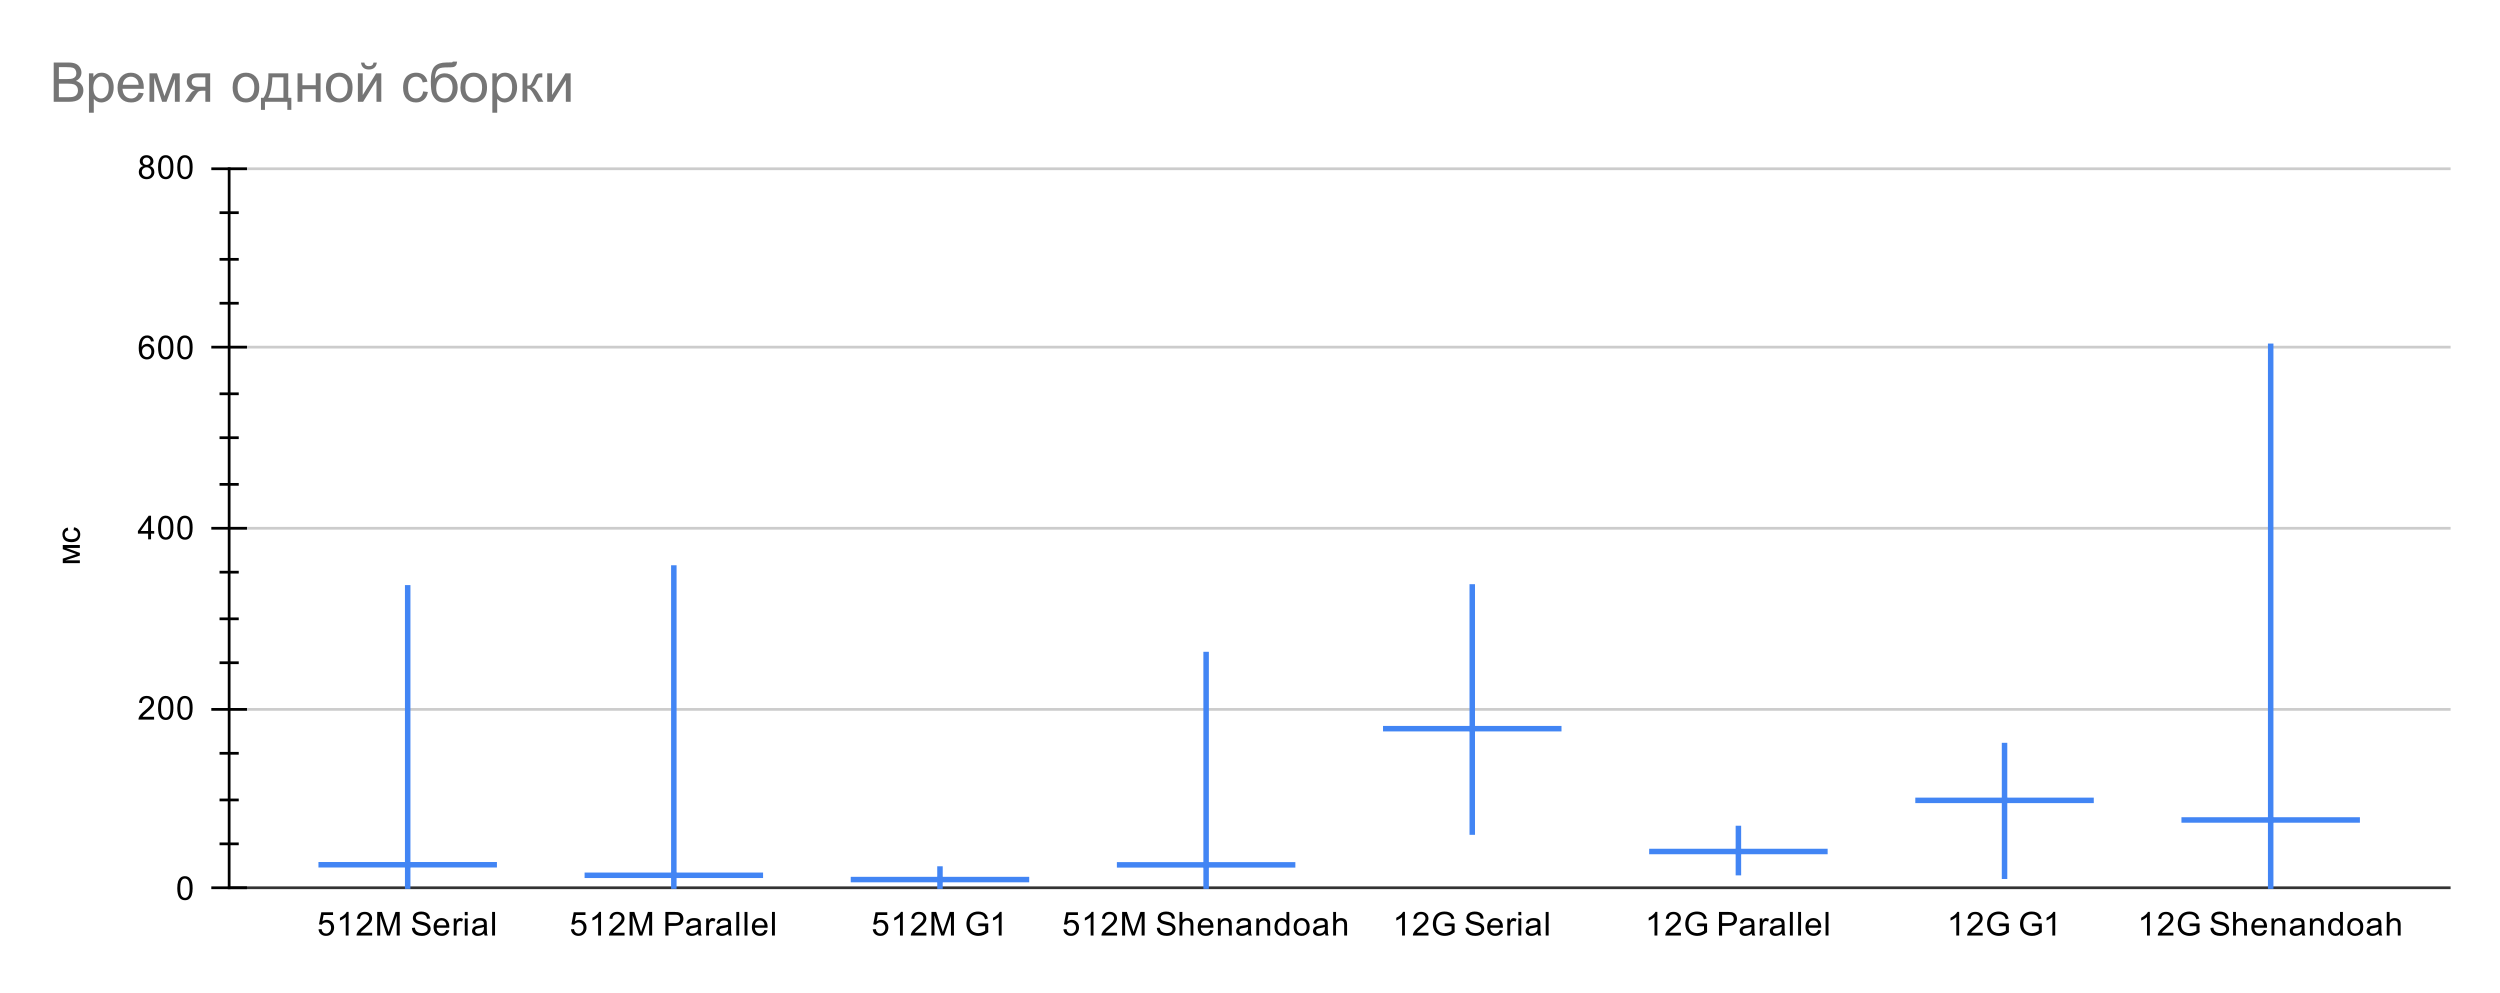 <svg version="1.1" viewBox="0.0 0.0 911.0 362.0" fill="none" stroke="none" stroke-linecap="square" stroke-miterlimit="10" width="911" height="362" xmlns:xlink="http://www.w3.org/1999/xlink" xmlns="http://www.w3.org/2000/svg"><path fill="#ffffff" fill-opacity="0.0" d="M0 0L911.0 0L911.0 362.0L0 362.0L0 0Z" fill-rule="nonzero"/><path stroke="#333333" stroke-width="1.0" stroke-linecap="butt" d="M83.5 323.5L892.5 323.5" fill-rule="nonzero"/><path stroke="#cccccc" stroke-width="1.0" stroke-linecap="butt" d="M83.5 258.5L892.5 258.5" fill-rule="nonzero"/><path stroke="#cccccc" stroke-width="1.0" stroke-linecap="butt" d="M83.5 192.5L892.5 192.5" fill-rule="nonzero"/><path stroke="#cccccc" stroke-width="1.0" stroke-linecap="butt" d="M83.5 126.5L892.5 126.5" fill-rule="nonzero"/><path stroke="#cccccc" stroke-width="1.0" stroke-linecap="butt" d="M83.5 61.5L892.5 61.5" fill-rule="nonzero"/><path stroke="#000000" stroke-width="1.0" stroke-linecap="butt" stroke-opacity="0.0" d="M83.5 307.5L892.5 307.5" fill-rule="nonzero"/><path stroke="#000000" stroke-width="1.0" stroke-linecap="butt" stroke-opacity="0.0" d="M83.5 291.5L892.5 291.5" fill-rule="nonzero"/><path stroke="#000000" stroke-width="1.0" stroke-linecap="butt" stroke-opacity="0.0" d="M83.5 274.5L892.5 274.5" fill-rule="nonzero"/><path stroke="#000000" stroke-width="1.0" stroke-linecap="butt" stroke-opacity="0.0" d="M83.5 241.5L892.5 241.5" fill-rule="nonzero"/><path stroke="#000000" stroke-width="1.0" stroke-linecap="butt" stroke-opacity="0.0" d="M83.5 225.5L892.5 225.5" fill-rule="nonzero"/><path stroke="#000000" stroke-width="1.0" stroke-linecap="butt" stroke-opacity="0.0" d="M83.5 208.5L892.5 208.5" fill-rule="nonzero"/><path stroke="#000000" stroke-width="1.0" stroke-linecap="butt" stroke-opacity="0.0" d="M83.5 176.5L892.5 176.5" fill-rule="nonzero"/><path stroke="#000000" stroke-width="1.0" stroke-linecap="butt" stroke-opacity="0.0" d="M83.5 159.5L892.5 159.5" fill-rule="nonzero"/><path stroke="#000000" stroke-width="1.0" stroke-linecap="butt" stroke-opacity="0.0" d="M83.5 143.5L892.5 143.5" fill-rule="nonzero"/><path stroke="#000000" stroke-width="1.0" stroke-linecap="butt" stroke-opacity="0.0" d="M83.5 110.5L892.5 110.5" fill-rule="nonzero"/><path stroke="#000000" stroke-width="1.0" stroke-linecap="butt" stroke-opacity="0.0" d="M83.5 94.5L892.5 94.5" fill-rule="nonzero"/><path stroke="#000000" stroke-width="1.0" stroke-linecap="butt" stroke-opacity="0.0" d="M83.5 77.5L892.5 77.5" fill-rule="nonzero"/><path stroke="#000000" stroke-width="1.0" stroke-linecap="butt" d="M83.5 323.5L83.5 61.5" fill-rule="nonzero"/><clipPath id="id_0"><path d="M83.1 61.167L892.9 61.167L892.9 323.9L83.1 323.9L83.1 61.167Z" clip-rule="nonzero"/></clipPath><path stroke="#4285f4" stroke-width="2.0" stroke-linecap="butt" clip-path="url(#id_0)" d="M148.563 214.209L148.563 315.117" fill-rule="nonzero"/><path stroke="#4285f4" stroke-width="2.0" stroke-linecap="butt" clip-path="url(#id_0)" d="M148.563 323.9L148.563 315.117" fill-rule="nonzero"/><path fill="#4285f4" clip-path="url(#id_0)" d="M116.044 314.117L181.082 314.117L181.082 316.117L116.044 316.117L116.044 314.117Z" fill-rule="nonzero"/><path stroke="#4285f4" stroke-width="2.0" stroke-linecap="butt" clip-path="url(#id_0)" d="M245.545 206.984L245.545 318.957" fill-rule="nonzero"/><path stroke="#4285f4" stroke-width="2.0" stroke-linecap="butt" clip-path="url(#id_0)" d="M245.545 322.915L245.545 318.957" fill-rule="nonzero"/><path fill="#4285f4" clip-path="url(#id_0)" d="M213.026 317.957L278.064 317.957L278.064 319.957L213.026 319.957L213.026 317.957Z" fill-rule="nonzero"/><path stroke="#4285f4" stroke-width="2.0" stroke-linecap="butt" clip-path="url(#id_0)" d="M342.527 316.675L342.527 320.515" fill-rule="nonzero"/><path stroke="#4285f4" stroke-width="2.0" stroke-linecap="butt" clip-path="url(#id_0)" d="M342.527 323.572L342.527 320.515" fill-rule="nonzero"/><path fill="#4285f4" clip-path="url(#id_0)" d="M310.008 319.515L375.046 319.515L375.046 321.515L310.008 321.515L310.008 319.515Z" fill-rule="nonzero"/><path stroke="#4285f4" stroke-width="2.0" stroke-linecap="butt" clip-path="url(#id_0)" d="M439.509 238.512L439.509 315.155" fill-rule="nonzero"/><path stroke="#4285f4" stroke-width="2.0" stroke-linecap="butt" clip-path="url(#id_0)" d="M439.509 323.9L439.509 315.155" fill-rule="nonzero"/><path fill="#4285f4" clip-path="url(#id_0)" d="M406.99 314.155L472.028 314.155L472.028 316.155L406.99 316.155L406.99 314.155Z" fill-rule="nonzero"/><path stroke="#4285f4" stroke-width="2.0" stroke-linecap="butt" clip-path="url(#id_0)" d="M536.491 213.88L536.491 265.529" fill-rule="nonzero"/><path stroke="#4285f4" stroke-width="2.0" stroke-linecap="butt" clip-path="url(#id_0)" d="M536.491 303.21L536.491 265.529" fill-rule="nonzero"/><path fill="#4285f4" clip-path="url(#id_0)" d="M503.972 264.529L569.01 264.529L569.01 266.529L503.972 266.529L503.972 264.529Z" fill-rule="nonzero"/><path stroke="#4285f4" stroke-width="2.0" stroke-linecap="butt" clip-path="url(#id_0)" d="M633.473 301.896L633.473 310.286" fill-rule="nonzero"/><path stroke="#4285f4" stroke-width="2.0" stroke-linecap="butt" clip-path="url(#id_0)" d="M633.473 317.988L633.473 310.286" fill-rule="nonzero"/><path fill="#4285f4" clip-path="url(#id_0)" d="M600.954 309.286L665.992 309.286L665.992 311.286L600.954 311.286L600.954 309.286Z" fill-rule="nonzero"/><path stroke="#4285f4" stroke-width="2.0" stroke-linecap="butt" clip-path="url(#id_0)" d="M730.455 271.682L730.455 291.653" fill-rule="nonzero"/><path stroke="#4285f4" stroke-width="2.0" stroke-linecap="butt" clip-path="url(#id_0)" d="M730.455 319.302L730.455 291.653" fill-rule="nonzero"/><path fill="#4285f4" clip-path="url(#id_0)" d="M697.936 290.653L762.974 290.653L762.974 292.653L697.936 292.653L697.936 290.653Z" fill-rule="nonzero"/><path stroke="#4285f4" stroke-width="2.0" stroke-linecap="butt" clip-path="url(#id_0)" d="M827.437 126.193L827.437 298.798" fill-rule="nonzero"/><path stroke="#4285f4" stroke-width="2.0" stroke-linecap="butt" clip-path="url(#id_0)" d="M827.437 323.9L827.437 298.798" fill-rule="nonzero"/><path fill="#4285f4" clip-path="url(#id_0)" d="M794.918 297.798L859.956 297.798L859.956 299.798L794.918 299.798L794.918 297.798Z" fill-rule="nonzero"/><path stroke="#000000" stroke-width="1.0" stroke-linecap="butt" d="M80.5 307.5L86.5 307.5" fill-rule="nonzero"/><path stroke="#000000" stroke-width="1.0" stroke-linecap="butt" d="M80.5 291.5L86.5 291.5" fill-rule="nonzero"/><path stroke="#000000" stroke-width="1.0" stroke-linecap="butt" d="M80.5 274.5L86.5 274.5" fill-rule="nonzero"/><path stroke="#000000" stroke-width="1.0" stroke-linecap="butt" d="M80.5 241.5L86.5 241.5" fill-rule="nonzero"/><path stroke="#000000" stroke-width="1.0" stroke-linecap="butt" d="M80.5 225.5L86.5 225.5" fill-rule="nonzero"/><path stroke="#000000" stroke-width="1.0" stroke-linecap="butt" d="M80.5 208.5L86.5 208.5" fill-rule="nonzero"/><path stroke="#000000" stroke-width="1.0" stroke-linecap="butt" d="M80.5 176.5L86.5 176.5" fill-rule="nonzero"/><path stroke="#000000" stroke-width="1.0" stroke-linecap="butt" d="M80.5 159.5L86.5 159.5" fill-rule="nonzero"/><path stroke="#000000" stroke-width="1.0" stroke-linecap="butt" d="M80.5 143.5L86.5 143.5" fill-rule="nonzero"/><path stroke="#000000" stroke-width="1.0" stroke-linecap="butt" d="M80.5 110.5L86.5 110.5" fill-rule="nonzero"/><path stroke="#000000" stroke-width="1.0" stroke-linecap="butt" d="M80.5 94.5L86.5 94.5" fill-rule="nonzero"/><path stroke="#000000" stroke-width="1.0" stroke-linecap="butt" d="M80.5 77.5L86.5 77.5" fill-rule="nonzero"/><path stroke="#000000" stroke-width="1.0" stroke-linecap="butt" d="M77.5 323.5L89.5 323.5" fill-rule="nonzero"/><path stroke="#000000" stroke-width="1.0" stroke-linecap="butt" d="M77.5 258.5L89.5 258.5" fill-rule="nonzero"/><path stroke="#000000" stroke-width="1.0" stroke-linecap="butt" d="M77.5 192.5L89.5 192.5" fill-rule="nonzero"/><path stroke="#000000" stroke-width="1.0" stroke-linecap="butt" d="M77.5 126.5L89.5 126.5" fill-rule="nonzero"/><path stroke="#000000" stroke-width="1.0" stroke-linecap="butt" d="M77.5 61.5L89.5 61.5" fill-rule="nonzero"/><path fill="#000000" d="M22.881 205.205L22.881 203.565L27.85 201.94L22.881 200.127L22.881 198.596L29.1 198.596L29.1 199.658L24.084 199.658L29.1 201.502L29.1 202.44L23.85 204.174L29.1 204.174L29.1 205.205L22.881 205.205ZM26.819 193.174L26.959 192.143Q28.022 192.315 28.631 193.018Q29.241 193.721 29.241 194.736Q29.241 196.018 28.412 196.799Q27.569 197.565 26.006 197.565Q25.006 197.565 24.256 197.236Q23.491 196.893 23.116 196.221Q22.741 195.533 22.741 194.721Q22.741 193.721 23.256 193.08Q23.756 192.424 24.709 192.236L24.866 193.268Q24.241 193.408 23.928 193.783Q23.6 194.158 23.6 194.69Q23.6 195.486 24.178 195.986Q24.741 196.486 25.975 196.486Q27.241 196.486 27.803 196.002Q28.366 195.518 28.366 194.752Q28.366 194.127 27.991 193.721Q27.616 193.299 26.819 193.174Z" fill-rule="nonzero"/><path fill="#000000" d="M64.6 323.666Q64.6 322.134 64.912 321.212Q65.225 320.275 65.834 319.775Q66.459 319.275 67.397 319.275Q68.084 319.275 68.6 319.556Q69.131 319.837 69.475 320.369Q69.819 320.884 70.006 321.634Q70.194 322.384 70.194 323.666Q70.194 325.181 69.881 326.103Q69.584 327.025 68.959 327.541Q68.35 328.041 67.397 328.041Q66.162 328.041 65.444 327.15Q64.6 326.087 64.6 323.666ZM65.678 323.666Q65.678 325.775 66.178 326.478Q66.678 327.181 67.397 327.181Q68.131 327.181 68.616 326.478Q69.116 325.775 69.116 323.666Q69.116 321.541 68.616 320.853Q68.131 320.15 67.381 320.15Q66.662 320.15 66.225 320.759Q65.678 321.541 65.678 323.666Z" fill-rule="nonzero"/><path fill="#000000" d="M56.147 261.201L56.147 262.217L50.459 262.217Q50.459 261.842 50.584 261.482Q50.803 260.904 51.272 260.342Q51.756 259.779 52.663 259.045Q54.069 257.889 54.553 257.217Q55.053 256.545 55.053 255.951Q55.053 255.326 54.6 254.904Q54.147 254.467 53.428 254.467Q52.663 254.467 52.209 254.92Q51.756 255.373 51.741 256.185L50.663 256.076Q50.772 254.857 51.491 254.232Q52.225 253.592 53.459 253.592Q54.694 253.592 55.413 254.279Q56.131 254.967 56.131 255.982Q56.131 256.498 55.913 256.998Q55.709 257.482 55.209 258.045Q54.725 258.592 53.6 259.545Q52.647 260.342 52.366 260.639Q52.1 260.92 51.928 261.201L56.147 261.201ZM57.6 257.982Q57.6 256.451 57.913 255.529Q58.225 254.592 58.834 254.092Q59.459 253.592 60.397 253.592Q61.084 253.592 61.6 253.873Q62.131 254.154 62.475 254.685Q62.819 255.201 63.006 255.951Q63.194 256.701 63.194 257.982Q63.194 259.498 62.881 260.42Q62.584 261.342 61.959 261.857Q61.35 262.357 60.397 262.357Q59.163 262.357 58.444 261.467Q57.6 260.404 57.6 257.982ZM58.678 257.982Q58.678 260.092 59.178 260.795Q59.678 261.498 60.397 261.498Q61.131 261.498 61.616 260.795Q62.116 260.092 62.116 257.982Q62.116 255.857 61.616 255.17Q61.131 254.467 60.381 254.467Q59.663 254.467 59.225 255.076Q58.678 255.857 58.678 257.982ZM64.6 257.982Q64.6 256.451 64.912 255.529Q65.225 254.592 65.834 254.092Q66.459 253.592 67.397 253.592Q68.084 253.592 68.6 253.873Q69.131 254.154 69.475 254.685Q69.819 255.201 70.006 255.951Q70.194 256.701 70.194 257.982Q70.194 259.498 69.881 260.42Q69.584 261.342 68.959 261.857Q68.35 262.357 67.397 262.357Q66.162 262.357 65.444 261.467Q64.6 260.404 64.6 257.982ZM65.678 257.982Q65.678 260.092 66.178 260.795Q66.678 261.498 67.397 261.498Q68.131 261.498 68.616 260.795Q69.116 260.092 69.116 257.982Q69.116 255.857 68.616 255.17Q68.131 254.467 67.381 254.467Q66.662 254.467 66.225 255.076Q65.678 255.857 65.678 257.982Z" fill-rule="nonzero"/><path fill="#000000" d="M53.975 196.533L53.975 194.471L50.256 194.471L50.256 193.502L54.178 187.94L55.038 187.94L55.038 193.502L56.194 193.502L56.194 194.471L55.038 194.471L55.038 196.533L53.975 196.533ZM53.975 193.502L53.975 189.643L51.288 193.502L53.975 193.502ZM57.6 192.299Q57.6 190.768 57.913 189.846Q58.225 188.908 58.834 188.408Q59.459 187.908 60.397 187.908Q61.084 187.908 61.6 188.19Q62.131 188.471 62.475 189.002Q62.819 189.518 63.006 190.268Q63.194 191.018 63.194 192.299Q63.194 193.815 62.881 194.736Q62.584 195.658 61.959 196.174Q61.35 196.674 60.397 196.674Q59.163 196.674 58.444 195.783Q57.6 194.721 57.6 192.299ZM58.678 192.299Q58.678 194.408 59.178 195.111Q59.678 195.815 60.397 195.815Q61.131 195.815 61.616 195.111Q62.116 194.408 62.116 192.299Q62.116 190.174 61.616 189.486Q61.131 188.783 60.381 188.783Q59.663 188.783 59.225 189.393Q58.678 190.174 58.678 192.299ZM64.6 192.299Q64.6 190.768 64.912 189.846Q65.225 188.908 65.834 188.408Q66.459 187.908 67.397 187.908Q68.084 187.908 68.6 188.19Q69.131 188.471 69.475 189.002Q69.819 189.518 70.006 190.268Q70.194 191.018 70.194 192.299Q70.194 193.815 69.881 194.736Q69.584 195.658 68.959 196.174Q68.35 196.674 67.397 196.674Q66.162 196.674 65.444 195.783Q64.6 194.721 64.6 192.299ZM65.678 192.299Q65.678 194.408 66.178 195.111Q66.678 195.815 67.397 195.815Q68.131 195.815 68.616 195.111Q69.116 194.408 69.116 192.299Q69.116 190.174 68.616 189.486Q68.131 188.783 67.381 188.783Q66.662 188.783 66.225 189.393Q65.678 190.174 65.678 192.299Z" fill-rule="nonzero"/><path fill="#000000" d="M56.069 124.366L55.022 124.444Q54.881 123.819 54.631 123.538Q54.194 123.084 53.569 123.084Q53.069 123.084 52.678 123.366Q52.194 123.741 51.897 124.444Q51.616 125.131 51.6 126.413Q51.975 125.834 52.522 125.553Q53.084 125.272 53.694 125.272Q54.741 125.272 55.475 126.053Q56.225 126.834 56.225 128.053Q56.225 128.866 55.866 129.569Q55.522 130.256 54.913 130.631Q54.303 130.991 53.538 130.991Q52.209 130.991 51.381 130.022Q50.553 129.053 50.553 126.834Q50.553 124.334 51.475 123.209Q52.272 122.225 53.631 122.225Q54.647 122.225 55.288 122.803Q55.944 123.366 56.069 124.366ZM51.772 128.069Q51.772 128.616 51.991 129.116Q52.225 129.6 52.631 129.866Q53.053 130.131 53.522 130.131Q54.178 130.131 54.663 129.6Q55.147 129.053 55.147 128.131Q55.147 127.241 54.663 126.725Q54.194 126.209 53.475 126.209Q52.756 126.209 52.256 126.725Q51.772 127.241 51.772 128.069ZM57.6 126.616Q57.6 125.084 57.913 124.163Q58.225 123.225 58.834 122.725Q59.459 122.225 60.397 122.225Q61.084 122.225 61.6 122.506Q62.131 122.788 62.475 123.319Q62.819 123.834 63.006 124.584Q63.194 125.334 63.194 126.616Q63.194 128.131 62.881 129.053Q62.584 129.975 61.959 130.491Q61.35 130.991 60.397 130.991Q59.163 130.991 58.444 130.1Q57.6 129.037 57.6 126.616ZM58.678 126.616Q58.678 128.725 59.178 129.428Q59.678 130.131 60.397 130.131Q61.131 130.131 61.616 129.428Q62.116 128.725 62.116 126.616Q62.116 124.491 61.616 123.803Q61.131 123.1 60.381 123.1Q59.663 123.1 59.225 123.709Q58.678 124.491 58.678 126.616ZM64.6 126.616Q64.6 125.084 64.912 124.163Q65.225 123.225 65.834 122.725Q66.459 122.225 67.397 122.225Q68.084 122.225 68.6 122.506Q69.131 122.788 69.475 123.319Q69.819 123.834 70.006 124.584Q70.194 125.334 70.194 126.616Q70.194 128.131 69.881 129.053Q69.584 129.975 68.959 130.491Q68.35 130.991 67.397 130.991Q66.162 130.991 65.444 130.1Q64.6 129.037 64.6 126.616ZM65.678 126.616Q65.678 128.725 66.178 129.428Q66.678 130.131 67.397 130.131Q68.131 130.131 68.616 129.428Q69.116 128.725 69.116 126.616Q69.116 124.491 68.616 123.803Q68.131 123.1 67.381 123.1Q66.662 123.1 66.225 123.709Q65.678 124.491 65.678 126.616Z" fill-rule="nonzero"/><path fill="#000000" d="M52.225 60.51Q51.569 60.26 51.241 59.823Q50.928 59.37 50.928 58.76Q50.928 57.823 51.6 57.182Q52.288 56.542 53.397 56.542Q54.522 56.542 55.209 57.198Q55.897 57.854 55.897 58.792Q55.897 59.385 55.584 59.823Q55.272 60.26 54.631 60.51Q55.428 60.76 55.834 61.339Q56.241 61.917 56.241 62.714Q56.241 63.807 55.459 64.557Q54.694 65.307 53.413 65.307Q52.147 65.307 51.366 64.557Q50.584 63.807 50.584 62.682Q50.584 61.839 51.006 61.276Q51.444 60.714 52.225 60.51ZM52.006 58.714Q52.006 59.323 52.397 59.714Q52.803 60.104 53.428 60.104Q54.038 60.104 54.428 59.729Q54.819 59.339 54.819 58.776Q54.819 58.198 54.413 57.807Q54.006 57.401 53.413 57.401Q52.803 57.401 52.397 57.792Q52.006 58.182 52.006 58.714ZM51.678 62.682Q51.678 63.135 51.881 63.557Q52.1 63.979 52.522 64.214Q52.944 64.448 53.428 64.448Q54.178 64.448 54.663 63.964Q55.163 63.479 55.163 62.729Q55.163 61.964 54.663 61.464Q54.163 60.964 53.397 60.964Q52.647 60.964 52.163 61.464Q51.678 61.948 51.678 62.682ZM57.6 60.932Q57.6 59.401 57.913 58.479Q58.225 57.542 58.834 57.042Q59.459 56.542 60.397 56.542Q61.084 56.542 61.6 56.823Q62.131 57.104 62.475 57.635Q62.819 58.151 63.006 58.901Q63.194 59.651 63.194 60.932Q63.194 62.448 62.881 63.37Q62.584 64.292 61.959 64.807Q61.35 65.307 60.397 65.307Q59.163 65.307 58.444 64.417Q57.6 63.354 57.6 60.932ZM58.678 60.932Q58.678 63.042 59.178 63.745Q59.678 64.448 60.397 64.448Q61.131 64.448 61.616 63.745Q62.116 63.042 62.116 60.932Q62.116 58.807 61.616 58.12Q61.131 57.417 60.381 57.417Q59.663 57.417 59.225 58.026Q58.678 58.807 58.678 60.932ZM64.6 60.932Q64.6 59.401 64.912 58.479Q65.225 57.542 65.834 57.042Q66.459 56.542 67.397 56.542Q68.084 56.542 68.6 56.823Q69.131 57.104 69.475 57.635Q69.819 58.151 70.006 58.901Q70.194 59.651 70.194 60.932Q70.194 62.448 69.881 63.37Q69.584 64.292 68.959 64.807Q68.35 65.307 67.397 65.307Q66.162 65.307 65.444 64.417Q64.6 63.354 64.6 60.932ZM65.678 60.932Q65.678 63.042 66.178 63.745Q66.678 64.448 67.397 64.448Q68.131 64.448 68.616 63.745Q69.116 63.042 69.116 60.932Q69.116 58.807 68.616 58.12Q68.131 57.417 67.381 57.417Q66.662 57.417 66.225 58.026Q65.678 58.807 65.678 60.932Z" fill-rule="nonzero"/><path fill="#000000" d="M116.063 338.65L117.172 338.556Q117.297 339.369 117.735 339.775Q118.188 340.181 118.829 340.181Q119.579 340.181 120.11 339.603Q120.641 339.025 120.641 338.087Q120.641 337.181 120.125 336.666Q119.625 336.134 118.797 336.134Q118.297 336.134 117.875 336.369Q117.469 336.603 117.235 336.962L116.25 336.837L117.079 332.431L121.36 332.431L121.36 333.431L117.922 333.431L117.469 335.744Q118.235 335.197 119.079 335.197Q120.204 335.197 120.969 335.978Q121.75 336.759 121.75 337.994Q121.75 339.15 121.079 340.009Q120.25 341.041 118.829 341.041Q117.657 341.041 116.907 340.384Q116.172 339.728 116.063 338.65ZM127.032 340.9L125.985 340.9L125.985 334.181Q125.594 334.541 124.969 334.916Q124.36 335.275 123.875 335.447L123.875 334.431Q124.75 334.009 125.407 333.431Q126.079 332.837 126.36 332.275L127.032 332.275L127.032 340.9ZM135.61 339.884L135.61 340.9L129.922 340.9Q129.922 340.525 130.047 340.166Q130.266 339.587 130.735 339.025Q131.219 338.462 132.125 337.728Q133.532 336.572 134.016 335.9Q134.516 335.228 134.516 334.634Q134.516 334.009 134.063 333.587Q133.61 333.15 132.891 333.15Q132.125 333.15 131.672 333.603Q131.219 334.056 131.203 334.869L130.125 334.759Q130.235 333.541 130.953 332.916Q131.688 332.275 132.922 332.275Q134.157 332.275 134.875 332.962Q135.594 333.65 135.594 334.666Q135.594 335.181 135.375 335.681Q135.172 336.166 134.672 336.728Q134.188 337.275 133.063 338.228Q132.11 339.025 131.828 339.322Q131.563 339.603 131.391 339.884L135.61 339.884ZM137.453 340.9L137.453 332.306L139.172 332.306L141.203 338.384Q141.485 339.244 141.61 339.666Q141.75 339.197 142.063 338.291L144.125 332.306L145.657 332.306L145.657 340.9L144.563 340.9L144.563 333.712L142.063 340.9L141.032 340.9L138.547 333.587L138.547 340.9L137.453 340.9ZM150.11 338.134L151.172 338.041Q151.25 338.697 151.532 339.103Q151.813 339.509 152.391 339.775Q152.985 340.025 153.719 340.025Q154.36 340.025 154.86 339.837Q155.36 339.634 155.594 339.306Q155.844 338.962 155.844 338.572Q155.844 338.166 155.61 337.869Q155.375 337.556 154.844 337.353Q154.485 337.212 153.297 336.931Q152.125 336.65 151.657 336.4Q151.032 336.072 150.735 335.603Q150.438 335.119 150.438 334.525Q150.438 333.884 150.797 333.322Q151.172 332.744 151.875 332.462Q152.594 332.166 153.453 332.166Q154.407 332.166 155.141 332.478Q155.875 332.775 156.266 333.384Q156.657 333.978 156.688 334.728L155.594 334.806Q155.5 333.994 154.985 333.587Q154.485 333.166 153.5 333.166Q152.469 333.166 152 333.541Q151.532 333.916 151.532 334.447Q151.532 334.916 151.86 335.212Q152.188 335.509 153.563 335.822Q154.953 336.134 155.469 336.369Q156.219 336.728 156.578 337.259Q156.938 337.775 156.938 338.478Q156.938 339.166 156.547 339.775Q156.157 340.369 155.422 340.712Q154.688 341.041 153.766 341.041Q152.594 341.041 151.797 340.712Q151.016 340.369 150.563 339.681Q150.125 338.994 150.11 338.134ZM162.61 338.9L163.703 339.025Q163.453 339.978 162.75 340.509Q162.047 341.041 160.969 341.041Q159.61 341.041 158.797 340.197Q158 339.353 158 337.837Q158 336.275 158.813 335.416Q159.625 334.541 160.907 334.541Q162.157 334.541 162.938 335.384Q163.735 336.228 163.735 337.775Q163.735 337.869 163.735 338.056L159.094 338.056Q159.157 339.087 159.672 339.634Q160.188 340.166 160.969 340.166Q161.547 340.166 161.953 339.869Q162.375 339.556 162.61 338.9ZM159.157 337.197L162.625 337.197Q162.563 336.4 162.235 336.009Q161.719 335.4 160.922 335.4Q160.188 335.4 159.688 335.884Q159.203 336.369 159.157 337.197ZM165.344 340.9L165.344 334.681L166.297 334.681L166.297 335.619Q166.657 334.962 166.953 334.759Q167.266 334.541 167.641 334.541Q168.172 334.541 168.719 334.869L168.36 335.853Q167.969 335.619 167.594 335.619Q167.235 335.619 166.953 335.837Q166.688 336.041 166.578 336.416Q166.391 336.978 166.391 337.634L166.391 340.9L165.344 340.9ZM169.36 333.525L169.36 332.306L170.422 332.306L170.422 333.525L169.36 333.525ZM169.36 340.9L169.36 334.681L170.422 334.681L170.422 340.9L169.36 340.9ZM176.422 340.134Q175.828 340.634 175.282 340.837Q174.75 341.041 174.125 341.041Q173.094 341.041 172.547 340.541Q172 340.041 172 339.259Q172 338.806 172.203 338.431Q172.407 338.041 172.75 337.822Q173.094 337.587 173.516 337.478Q173.813 337.384 174.453 337.306Q175.719 337.166 176.328 336.947Q176.328 336.728 176.328 336.681Q176.328 336.025 176.032 335.759Q175.625 335.416 174.828 335.416Q174.094 335.416 173.735 335.681Q173.375 335.931 173.203 336.587L172.172 336.447Q172.313 335.791 172.641 335.384Q172.969 334.978 173.578 334.759Q174.188 334.541 174.985 334.541Q175.782 334.541 176.282 334.728Q176.782 334.916 177.016 335.197Q177.25 335.478 177.344 335.916Q177.391 336.181 177.391 336.884L177.391 338.291Q177.391 339.759 177.453 340.15Q177.532 340.541 177.735 340.9L176.625 340.9Q176.469 340.572 176.422 340.134ZM176.328 337.775Q175.75 338.009 174.61 338.181Q173.953 338.275 173.688 338.4Q173.422 338.509 173.266 338.728Q173.125 338.947 173.125 339.228Q173.125 339.65 173.438 339.931Q173.766 340.212 174.375 340.212Q174.985 340.212 175.453 339.947Q175.938 339.681 176.157 339.212Q176.328 338.853 176.328 338.166L176.328 337.775ZM179.328 340.9L179.328 332.306L180.391 332.306L180.391 340.9L179.328 340.9Z" fill-rule="nonzero"/><path fill="#000000" d="M208.045 338.65L209.154 338.556Q209.279 339.369 209.717 339.775Q210.17 340.181 210.811 340.181Q211.561 340.181 212.092 339.603Q212.623 339.025 212.623 338.087Q212.623 337.181 212.107 336.666Q211.607 336.134 210.779 336.134Q210.279 336.134 209.857 336.369Q209.451 336.603 209.217 336.962L208.232 336.837L209.061 332.431L213.342 332.431L213.342 333.431L209.904 333.431L209.451 335.744Q210.217 335.197 211.061 335.197Q212.186 335.197 212.951 335.978Q213.732 336.759 213.732 337.994Q213.732 339.15 213.061 340.009Q212.232 341.041 210.811 341.041Q209.639 341.041 208.889 340.384Q208.154 339.728 208.045 338.65ZM219.014 340.9L217.967 340.9L217.967 334.181Q217.576 334.541 216.951 334.916Q216.342 335.275 215.857 335.447L215.857 334.431Q216.732 334.009 217.389 333.431Q218.061 332.837 218.342 332.275L219.014 332.275L219.014 340.9ZM227.592 339.884L227.592 340.9L221.904 340.9Q221.904 340.525 222.029 340.166Q222.248 339.587 222.717 339.025Q223.201 338.462 224.107 337.728Q225.514 336.572 225.998 335.9Q226.498 335.228 226.498 334.634Q226.498 334.009 226.045 333.587Q225.592 333.15 224.873 333.15Q224.107 333.15 223.654 333.603Q223.201 334.056 223.186 334.869L222.107 334.759Q222.217 333.541 222.936 332.916Q223.67 332.275 224.904 332.275Q226.139 332.275 226.857 332.962Q227.576 333.65 227.576 334.666Q227.576 335.181 227.357 335.681Q227.154 336.166 226.654 336.728Q226.17 337.275 225.045 338.228Q224.092 339.025 223.811 339.322Q223.545 339.603 223.373 339.884L227.592 339.884ZM229.436 340.9L229.436 332.306L231.154 332.306L233.186 338.384Q233.467 339.244 233.592 339.666Q233.732 339.197 234.045 338.291L236.107 332.306L237.639 332.306L237.639 340.9L236.545 340.9L236.545 333.712L234.045 340.9L233.014 340.9L230.529 333.587L230.529 340.9L229.436 340.9ZM242.467 340.9L242.467 332.306L245.717 332.306Q246.561 332.306 247.014 332.384Q247.654 332.494 248.076 332.791Q248.514 333.087 248.764 333.619Q249.029 334.15 249.029 334.791Q249.029 335.884 248.326 336.65Q247.639 337.4 245.811 337.4L243.607 337.4L243.607 340.9L242.467 340.9ZM243.607 336.4L245.826 336.4Q246.936 336.4 247.389 335.994Q247.857 335.572 247.857 334.822Q247.857 334.291 247.576 333.916Q247.311 333.525 246.873 333.4Q246.576 333.322 245.811 333.322L243.607 333.322L243.607 336.4ZM254.404 340.134Q253.811 340.634 253.264 340.837Q252.732 341.041 252.107 341.041Q251.076 341.041 250.529 340.541Q249.982 340.041 249.982 339.259Q249.982 338.806 250.186 338.431Q250.389 338.041 250.732 337.822Q251.076 337.587 251.498 337.478Q251.795 337.384 252.436 337.306Q253.701 337.166 254.311 336.947Q254.311 336.728 254.311 336.681Q254.311 336.025 254.014 335.759Q253.607 335.416 252.811 335.416Q252.076 335.416 251.717 335.681Q251.357 335.931 251.186 336.587L250.154 336.447Q250.295 335.791 250.623 335.384Q250.951 334.978 251.561 334.759Q252.17 334.541 252.967 334.541Q253.764 334.541 254.264 334.728Q254.764 334.916 254.998 335.197Q255.232 335.478 255.326 335.916Q255.373 336.181 255.373 336.884L255.373 338.291Q255.373 339.759 255.436 340.15Q255.514 340.541 255.717 340.9L254.607 340.9Q254.451 340.572 254.404 340.134ZM254.311 337.775Q253.732 338.009 252.592 338.181Q251.936 338.275 251.67 338.4Q251.404 338.509 251.248 338.728Q251.107 338.947 251.107 339.228Q251.107 339.65 251.42 339.931Q251.748 340.212 252.357 340.212Q252.967 340.212 253.436 339.947Q253.92 339.681 254.139 339.212Q254.311 338.853 254.311 338.166L254.311 337.775ZM257.326 340.9L257.326 334.681L258.279 334.681L258.279 335.619Q258.639 334.962 258.936 334.759Q259.248 334.541 259.623 334.541Q260.154 334.541 260.701 334.869L260.342 335.853Q259.951 335.619 259.576 335.619Q259.217 335.619 258.936 335.837Q258.67 336.041 258.561 336.416Q258.373 336.978 258.373 337.634L258.373 340.9L257.326 340.9ZM265.404 340.134Q264.811 340.634 264.264 340.837Q263.732 341.041 263.107 341.041Q262.076 341.041 261.529 340.541Q260.982 340.041 260.982 339.259Q260.982 338.806 261.186 338.431Q261.389 338.041 261.732 337.822Q262.076 337.587 262.498 337.478Q262.795 337.384 263.436 337.306Q264.701 337.166 265.311 336.947Q265.311 336.728 265.311 336.681Q265.311 336.025 265.014 335.759Q264.607 335.416 263.811 335.416Q263.076 335.416 262.717 335.681Q262.357 335.931 262.186 336.587L261.154 336.447Q261.295 335.791 261.623 335.384Q261.951 334.978 262.561 334.759Q263.17 334.541 263.967 334.541Q264.764 334.541 265.264 334.728Q265.764 334.916 265.998 335.197Q266.232 335.478 266.326 335.916Q266.373 336.181 266.373 336.884L266.373 338.291Q266.373 339.759 266.436 340.15Q266.514 340.541 266.717 340.9L265.607 340.9Q265.451 340.572 265.404 340.134ZM265.311 337.775Q264.732 338.009 263.592 338.181Q262.936 338.275 262.67 338.4Q262.404 338.509 262.248 338.728Q262.107 338.947 262.107 339.228Q262.107 339.65 262.42 339.931Q262.748 340.212 263.357 340.212Q263.967 340.212 264.436 339.947Q264.92 339.681 265.139 339.212Q265.311 338.853 265.311 338.166L265.311 337.775ZM268.311 340.9L268.311 332.306L269.373 332.306L269.373 340.9L268.311 340.9ZM271.311 340.9L271.311 332.306L272.373 332.306L272.373 340.9L271.311 340.9ZM278.592 338.9L279.686 339.025Q279.436 339.978 278.732 340.509Q278.029 341.041 276.951 341.041Q275.592 341.041 274.779 340.197Q273.982 339.353 273.982 337.837Q273.982 336.275 274.795 335.416Q275.607 334.541 276.889 334.541Q278.139 334.541 278.92 335.384Q279.717 336.228 279.717 337.775Q279.717 337.869 279.717 338.056L275.076 338.056Q275.139 339.087 275.654 339.634Q276.17 340.166 276.951 340.166Q277.529 340.166 277.936 339.869Q278.357 339.556 278.592 338.9ZM275.139 337.197L278.607 337.197Q278.545 336.4 278.217 336.009Q277.701 335.4 276.904 335.4Q276.17 335.4 275.67 335.884Q275.186 336.369 275.139 337.197ZM281.311 340.9L281.311 332.306L282.373 332.306L282.373 340.9L281.311 340.9Z" fill-rule="nonzero"/><path fill="#000000" d="M318.027 338.65L319.136 338.556Q319.261 339.369 319.699 339.775Q320.152 340.181 320.793 340.181Q321.543 340.181 322.074 339.603Q322.605 339.025 322.605 338.087Q322.605 337.181 322.089 336.666Q321.589 336.134 320.761 336.134Q320.261 336.134 319.839 336.369Q319.433 336.603 319.199 336.962L318.214 336.837L319.043 332.431L323.324 332.431L323.324 333.431L319.886 333.431L319.433 335.744Q320.199 335.197 321.043 335.197Q322.168 335.197 322.933 335.978Q323.714 336.759 323.714 337.994Q323.714 339.15 323.043 340.009Q322.214 341.041 320.793 341.041Q319.621 341.041 318.871 340.384Q318.136 339.728 318.027 338.65ZM328.996 340.9L327.949 340.9L327.949 334.181Q327.558 334.541 326.933 334.916Q326.324 335.275 325.839 335.447L325.839 334.431Q326.714 334.009 327.371 333.431Q328.043 332.837 328.324 332.275L328.996 332.275L328.996 340.9ZM337.574 339.884L337.574 340.9L331.886 340.9Q331.886 340.525 332.011 340.166Q332.23 339.587 332.699 339.025Q333.183 338.462 334.089 337.728Q335.496 336.572 335.98 335.9Q336.48 335.228 336.48 334.634Q336.48 334.009 336.027 333.587Q335.574 333.15 334.855 333.15Q334.089 333.15 333.636 333.603Q333.183 334.056 333.168 334.869L332.089 334.759Q332.199 333.541 332.918 332.916Q333.652 332.275 334.886 332.275Q336.121 332.275 336.839 332.962Q337.558 333.65 337.558 334.666Q337.558 335.181 337.339 335.681Q337.136 336.166 336.636 336.728Q336.152 337.275 335.027 338.228Q334.074 339.025 333.793 339.322Q333.527 339.603 333.355 339.884L337.574 339.884ZM339.418 340.9L339.418 332.306L341.136 332.306L343.168 338.384Q343.449 339.244 343.574 339.666Q343.714 339.197 344.027 338.291L346.089 332.306L347.621 332.306L347.621 340.9L346.527 340.9L346.527 333.712L344.027 340.9L342.996 340.9L340.511 333.587L340.511 340.9L339.418 340.9ZM356.48 337.525L356.48 336.525L360.105 336.509L360.105 339.697Q359.277 340.369 358.386 340.712Q357.496 341.041 356.558 341.041Q355.293 341.041 354.246 340.509Q353.214 339.962 352.683 338.947Q352.168 337.916 352.168 336.65Q352.168 335.384 352.683 334.306Q353.214 333.212 354.199 332.697Q355.183 332.166 356.464 332.166Q357.402 332.166 358.152 332.462Q358.902 332.759 359.324 333.306Q359.761 333.837 359.98 334.712L358.964 334.994Q358.761 334.337 358.464 333.962Q358.183 333.587 357.652 333.369Q357.121 333.134 356.48 333.134Q355.699 333.134 355.121 333.369Q354.558 333.603 354.199 333.994Q353.855 334.384 353.668 334.853Q353.339 335.65 353.339 336.572Q353.339 337.728 353.73 338.509Q354.136 339.275 354.886 339.65Q355.636 340.025 356.496 340.025Q357.23 340.025 357.933 339.744Q358.636 339.447 358.996 339.134L358.996 337.525L356.48 337.525ZM364.996 340.9L363.949 340.9L363.949 334.181Q363.558 334.541 362.933 334.916Q362.324 335.275 361.839 335.447L361.839 334.431Q362.714 334.009 363.371 333.431Q364.043 332.837 364.324 332.275L364.996 332.275L364.996 340.9Z" fill-rule="nonzero"/><path fill="#000000" d="M387.509 338.65L388.618 338.556Q388.743 339.369 389.181 339.775Q389.634 340.181 390.275 340.181Q391.025 340.181 391.556 339.603Q392.087 339.025 392.087 338.087Q392.087 337.181 391.571 336.666Q391.071 336.134 390.243 336.134Q389.743 336.134 389.321 336.369Q388.915 336.603 388.681 336.962L387.696 336.837L388.525 332.431L392.806 332.431L392.806 333.431L389.368 333.431L388.915 335.744Q389.681 335.197 390.525 335.197Q391.65 335.197 392.415 335.978Q393.196 336.759 393.196 337.994Q393.196 339.15 392.525 340.009Q391.696 341.041 390.275 341.041Q389.103 341.041 388.353 340.384Q387.618 339.728 387.509 338.65ZM398.478 340.9L397.431 340.9L397.431 334.181Q397.04 334.541 396.415 334.916Q395.806 335.275 395.321 335.447L395.321 334.431Q396.196 334.009 396.853 333.431Q397.525 332.837 397.806 332.275L398.478 332.275L398.478 340.9ZM407.056 339.884L407.056 340.9L401.368 340.9Q401.368 340.525 401.493 340.166Q401.712 339.587 402.181 339.025Q402.665 338.462 403.571 337.728Q404.978 336.572 405.462 335.9Q405.962 335.228 405.962 334.634Q405.962 334.009 405.509 333.587Q405.056 333.15 404.337 333.15Q403.571 333.15 403.118 333.603Q402.665 334.056 402.65 334.869L401.571 334.759Q401.681 333.541 402.4 332.916Q403.134 332.275 404.368 332.275Q405.603 332.275 406.321 332.962Q407.04 333.65 407.04 334.666Q407.04 335.181 406.821 335.681Q406.618 336.166 406.118 336.728Q405.634 337.275 404.509 338.228Q403.556 339.025 403.275 339.322Q403.009 339.603 402.837 339.884L407.056 339.884ZM408.9 340.9L408.9 332.306L410.618 332.306L412.65 338.384Q412.931 339.244 413.056 339.666Q413.196 339.197 413.509 338.291L415.571 332.306L417.103 332.306L417.103 340.9L416.009 340.9L416.009 333.712L413.509 340.9L412.478 340.9L409.993 333.587L409.993 340.9L408.9 340.9ZM421.556 338.134L422.618 338.041Q422.696 338.697 422.978 339.103Q423.259 339.509 423.837 339.775Q424.431 340.025 425.165 340.025Q425.806 340.025 426.306 339.837Q426.806 339.634 427.04 339.306Q427.29 338.962 427.29 338.572Q427.29 338.166 427.056 337.869Q426.821 337.556 426.29 337.353Q425.931 337.212 424.743 336.931Q423.571 336.65 423.103 336.4Q422.478 336.072 422.181 335.603Q421.884 335.119 421.884 334.525Q421.884 333.884 422.243 333.322Q422.618 332.744 423.321 332.462Q424.04 332.166 424.9 332.166Q425.853 332.166 426.587 332.478Q427.321 332.775 427.712 333.384Q428.103 333.978 428.134 334.728L427.04 334.806Q426.946 333.994 426.431 333.587Q425.931 333.166 424.946 333.166Q423.915 333.166 423.446 333.541Q422.978 333.916 422.978 334.447Q422.978 334.916 423.306 335.212Q423.634 335.509 425.009 335.822Q426.4 336.134 426.915 336.369Q427.665 336.728 428.025 337.259Q428.384 337.775 428.384 338.478Q428.384 339.166 427.993 339.775Q427.603 340.369 426.868 340.712Q426.134 341.041 425.212 341.041Q424.04 341.041 423.243 340.712Q422.462 340.369 422.009 339.681Q421.571 338.994 421.556 338.134ZM429.806 340.9L429.806 332.306L430.853 332.306L430.853 335.384Q431.587 334.541 432.712 334.541Q433.415 334.541 433.915 334.822Q434.431 335.087 434.65 335.572Q434.868 336.041 434.868 336.962L434.868 340.9L433.821 340.9L433.821 336.962Q433.821 336.166 433.478 335.806Q433.134 335.447 432.509 335.447Q432.04 335.447 431.618 335.697Q431.212 335.931 431.025 336.353Q430.853 336.759 430.853 337.494L430.853 340.9L429.806 340.9ZM441.056 338.9L442.15 339.025Q441.9 339.978 441.196 340.509Q440.493 341.041 439.415 341.041Q438.056 341.041 437.243 340.197Q436.446 339.353 436.446 337.837Q436.446 336.275 437.259 335.416Q438.071 334.541 439.353 334.541Q440.603 334.541 441.384 335.384Q442.181 336.228 442.181 337.775Q442.181 337.869 442.181 338.056L437.54 338.056Q437.603 339.087 438.118 339.634Q438.634 340.166 439.415 340.166Q439.993 340.166 440.4 339.869Q440.821 339.556 441.056 338.9ZM437.603 337.197L441.071 337.197Q441.009 336.4 440.681 336.009Q440.165 335.4 439.368 335.4Q438.634 335.4 438.134 335.884Q437.65 336.369 437.603 337.197ZM443.806 340.9L443.806 334.681L444.743 334.681L444.743 335.556Q445.431 334.541 446.728 334.541Q447.29 334.541 447.759 334.744Q448.243 334.947 448.478 335.275Q448.712 335.603 448.806 336.041Q448.853 336.337 448.853 337.072L448.853 340.9L447.806 340.9L447.806 337.119Q447.806 336.462 447.681 336.15Q447.556 335.837 447.243 335.65Q446.931 335.447 446.509 335.447Q445.837 335.447 445.337 335.884Q444.853 336.306 444.853 337.494L444.853 340.9L443.806 340.9ZM454.868 340.134Q454.275 340.634 453.728 340.837Q453.196 341.041 452.571 341.041Q451.54 341.041 450.993 340.541Q450.446 340.041 450.446 339.259Q450.446 338.806 450.65 338.431Q450.853 338.041 451.196 337.822Q451.54 337.587 451.962 337.478Q452.259 337.384 452.9 337.306Q454.165 337.166 454.775 336.947Q454.775 336.728 454.775 336.681Q454.775 336.025 454.478 335.759Q454.071 335.416 453.275 335.416Q452.54 335.416 452.181 335.681Q451.821 335.931 451.65 336.587L450.618 336.447Q450.759 335.791 451.087 335.384Q451.415 334.978 452.025 334.759Q452.634 334.541 453.431 334.541Q454.228 334.541 454.728 334.728Q455.228 334.916 455.462 335.197Q455.696 335.478 455.79 335.916Q455.837 336.181 455.837 336.884L455.837 338.291Q455.837 339.759 455.9 340.15Q455.978 340.541 456.181 340.9L455.071 340.9Q454.915 340.572 454.868 340.134ZM454.775 337.775Q454.196 338.009 453.056 338.181Q452.4 338.275 452.134 338.4Q451.868 338.509 451.712 338.728Q451.571 338.947 451.571 339.228Q451.571 339.65 451.884 339.931Q452.212 340.212 452.821 340.212Q453.431 340.212 453.9 339.947Q454.384 339.681 454.603 339.212Q454.775 338.853 454.775 338.166L454.775 337.775ZM457.806 340.9L457.806 334.681L458.743 334.681L458.743 335.556Q459.431 334.541 460.728 334.541Q461.29 334.541 461.759 334.744Q462.243 334.947 462.478 335.275Q462.712 335.603 462.806 336.041Q462.853 336.337 462.853 337.072L462.853 340.9L461.806 340.9L461.806 337.119Q461.806 336.462 461.681 336.15Q461.556 335.837 461.243 335.65Q460.931 335.447 460.509 335.447Q459.837 335.447 459.337 335.884Q458.853 336.306 458.853 337.494L458.853 340.9L457.806 340.9ZM468.837 340.9L468.837 340.119Q468.243 341.041 467.103 341.041Q466.353 341.041 465.728 340.634Q465.103 340.212 464.759 339.478Q464.415 338.744 464.415 337.791Q464.415 336.869 464.728 336.103Q465.04 335.337 465.665 334.947Q466.29 334.541 467.056 334.541Q467.618 334.541 468.056 334.775Q468.493 335.009 468.775 335.384L468.775 332.306L469.821 332.306L469.821 340.9L468.837 340.9ZM465.509 337.791Q465.509 338.994 466.009 339.587Q466.509 340.166 467.196 340.166Q467.884 340.166 468.368 339.603Q468.853 339.041 468.853 337.884Q468.853 336.603 468.353 336.009Q467.868 335.416 467.15 335.416Q466.446 335.416 465.978 335.994Q465.509 336.556 465.509 337.791ZM471.415 337.791Q471.415 336.056 472.368 335.228Q473.165 334.541 474.321 334.541Q475.603 334.541 476.415 335.384Q477.243 336.212 477.243 337.697Q477.243 338.9 476.884 339.587Q476.525 340.275 475.821 340.666Q475.134 341.041 474.321 341.041Q473.025 341.041 472.212 340.212Q471.415 339.369 471.415 337.791ZM472.493 337.791Q472.493 338.978 473.009 339.572Q473.54 340.166 474.321 340.166Q475.118 340.166 475.634 339.572Q476.15 338.978 476.15 337.759Q476.15 336.603 475.618 336.009Q475.103 335.416 474.321 335.416Q473.54 335.416 473.009 336.009Q472.493 336.587 472.493 337.791ZM482.868 340.134Q482.275 340.634 481.728 340.837Q481.196 341.041 480.571 341.041Q479.54 341.041 478.993 340.541Q478.446 340.041 478.446 339.259Q478.446 338.806 478.65 338.431Q478.853 338.041 479.196 337.822Q479.54 337.587 479.962 337.478Q480.259 337.384 480.9 337.306Q482.165 337.166 482.775 336.947Q482.775 336.728 482.775 336.681Q482.775 336.025 482.478 335.759Q482.071 335.416 481.275 335.416Q480.54 335.416 480.181 335.681Q479.821 335.931 479.65 336.587L478.618 336.447Q478.759 335.791 479.087 335.384Q479.415 334.978 480.025 334.759Q480.634 334.541 481.431 334.541Q482.228 334.541 482.728 334.728Q483.228 334.916 483.462 335.197Q483.696 335.478 483.79 335.916Q483.837 336.181 483.837 336.884L483.837 338.291Q483.837 339.759 483.9 340.15Q483.978 340.541 484.181 340.9L483.071 340.9Q482.915 340.572 482.868 340.134ZM482.775 337.775Q482.196 338.009 481.056 338.181Q480.4 338.275 480.134 338.4Q479.868 338.509 479.712 338.728Q479.571 338.947 479.571 339.228Q479.571 339.65 479.884 339.931Q480.212 340.212 480.821 340.212Q481.431 340.212 481.9 339.947Q482.384 339.681 482.603 339.212Q482.775 338.853 482.775 338.166L482.775 337.775ZM485.806 340.9L485.806 332.306L486.853 332.306L486.853 335.384Q487.587 334.541 488.712 334.541Q489.415 334.541 489.915 334.822Q490.431 335.087 490.65 335.572Q490.868 336.041 490.868 336.962L490.868 340.9L489.821 340.9L489.821 336.962Q489.821 336.166 489.478 335.806Q489.134 335.447 488.509 335.447Q488.04 335.447 487.618 335.697Q487.212 335.931 487.025 336.353Q486.853 336.759 486.853 337.494L486.853 340.9L485.806 340.9Z" fill-rule="nonzero"/><path fill="#000000" d="M511.96 340.9L510.913 340.9L510.913 334.181Q510.522 334.541 509.897 334.916Q509.288 335.275 508.804 335.447L508.804 334.431Q509.679 334.009 510.335 333.431Q511.007 332.837 511.288 332.275L511.96 332.275L511.96 340.9ZM520.538 339.884L520.538 340.9L514.85 340.9Q514.85 340.525 514.975 340.166Q515.194 339.587 515.663 339.025Q516.147 338.462 517.053 337.728Q518.46 336.572 518.944 335.9Q519.444 335.228 519.444 334.634Q519.444 334.009 518.991 333.587Q518.538 333.15 517.819 333.15Q517.053 333.15 516.6 333.603Q516.147 334.056 516.132 334.869L515.053 334.759Q515.163 333.541 515.882 332.916Q516.616 332.275 517.85 332.275Q519.085 332.275 519.803 332.962Q520.522 333.65 520.522 334.666Q520.522 335.181 520.303 335.681Q520.1 336.166 519.6 336.728Q519.116 337.275 517.991 338.228Q517.038 339.025 516.757 339.322Q516.491 339.603 516.319 339.884L520.538 339.884ZM526.444 337.525L526.444 336.525L530.069 336.509L530.069 339.697Q529.241 340.369 528.35 340.712Q527.46 341.041 526.522 341.041Q525.257 341.041 524.21 340.509Q523.178 339.962 522.647 338.947Q522.132 337.916 522.132 336.65Q522.132 335.384 522.647 334.306Q523.178 333.212 524.163 332.697Q525.147 332.166 526.428 332.166Q527.366 332.166 528.116 332.462Q528.866 332.759 529.288 333.306Q529.725 333.837 529.944 334.712L528.928 334.994Q528.725 334.337 528.428 333.962Q528.147 333.587 527.616 333.369Q527.085 333.134 526.444 333.134Q525.663 333.134 525.085 333.369Q524.522 333.603 524.163 333.994Q523.819 334.384 523.632 334.853Q523.303 335.65 523.303 336.572Q523.303 337.728 523.694 338.509Q524.1 339.275 524.85 339.65Q525.6 340.025 526.46 340.025Q527.194 340.025 527.897 339.744Q528.6 339.447 528.96 339.134L528.96 337.525L526.444 337.525ZM534.038 338.134L535.1 338.041Q535.178 338.697 535.46 339.103Q535.741 339.509 536.319 339.775Q536.913 340.025 537.647 340.025Q538.288 340.025 538.788 339.837Q539.288 339.634 539.522 339.306Q539.772 338.962 539.772 338.572Q539.772 338.166 539.538 337.869Q539.303 337.556 538.772 337.353Q538.413 337.212 537.225 336.931Q536.053 336.65 535.585 336.4Q534.96 336.072 534.663 335.603Q534.366 335.119 534.366 334.525Q534.366 333.884 534.725 333.322Q535.1 332.744 535.803 332.462Q536.522 332.166 537.382 332.166Q538.335 332.166 539.069 332.478Q539.803 332.775 540.194 333.384Q540.585 333.978 540.616 334.728L539.522 334.806Q539.428 333.994 538.913 333.587Q538.413 333.166 537.428 333.166Q536.397 333.166 535.928 333.541Q535.46 333.916 535.46 334.447Q535.46 334.916 535.788 335.212Q536.116 335.509 537.491 335.822Q538.882 336.134 539.397 336.369Q540.147 336.728 540.507 337.259Q540.866 337.775 540.866 338.478Q540.866 339.166 540.475 339.775Q540.085 340.369 539.35 340.712Q538.616 341.041 537.694 341.041Q536.522 341.041 535.725 340.712Q534.944 340.369 534.491 339.681Q534.053 338.994 534.038 338.134ZM546.538 338.9L547.632 339.025Q547.382 339.978 546.678 340.509Q545.975 341.041 544.897 341.041Q543.538 341.041 542.725 340.197Q541.928 339.353 541.928 337.837Q541.928 336.275 542.741 335.416Q543.553 334.541 544.835 334.541Q546.085 334.541 546.866 335.384Q547.663 336.228 547.663 337.775Q547.663 337.869 547.663 338.056L543.022 338.056Q543.085 339.087 543.6 339.634Q544.116 340.166 544.897 340.166Q545.475 340.166 545.882 339.869Q546.303 339.556 546.538 338.9ZM543.085 337.197L546.553 337.197Q546.491 336.4 546.163 336.009Q545.647 335.4 544.85 335.4Q544.116 335.4 543.616 335.884Q543.132 336.369 543.085 337.197ZM549.272 340.9L549.272 334.681L550.225 334.681L550.225 335.619Q550.585 334.962 550.882 334.759Q551.194 334.541 551.569 334.541Q552.1 334.541 552.647 334.869L552.288 335.853Q551.897 335.619 551.522 335.619Q551.163 335.619 550.882 335.837Q550.616 336.041 550.507 336.416Q550.319 336.978 550.319 337.634L550.319 340.9L549.272 340.9ZM553.288 333.525L553.288 332.306L554.35 332.306L554.35 333.525L553.288 333.525ZM553.288 340.9L553.288 334.681L554.35 334.681L554.35 340.9L553.288 340.9ZM560.35 340.134Q559.757 340.634 559.21 340.837Q558.678 341.041 558.053 341.041Q557.022 341.041 556.475 340.541Q555.928 340.041 555.928 339.259Q555.928 338.806 556.132 338.431Q556.335 338.041 556.678 337.822Q557.022 337.587 557.444 337.478Q557.741 337.384 558.382 337.306Q559.647 337.166 560.257 336.947Q560.257 336.728 560.257 336.681Q560.257 336.025 559.96 335.759Q559.553 335.416 558.757 335.416Q558.022 335.416 557.663 335.681Q557.303 335.931 557.132 336.587L556.1 336.447Q556.241 335.791 556.569 335.384Q556.897 334.978 557.507 334.759Q558.116 334.541 558.913 334.541Q559.71 334.541 560.21 334.728Q560.71 334.916 560.944 335.197Q561.178 335.478 561.272 335.916Q561.319 336.181 561.319 336.884L561.319 338.291Q561.319 339.759 561.382 340.15Q561.46 340.541 561.663 340.9L560.553 340.9Q560.397 340.572 560.35 340.134ZM560.257 337.775Q559.678 338.009 558.538 338.181Q557.882 338.275 557.616 338.4Q557.35 338.509 557.194 338.728Q557.053 338.947 557.053 339.228Q557.053 339.65 557.366 339.931Q557.694 340.212 558.303 340.212Q558.913 340.212 559.382 339.947Q559.866 339.681 560.085 339.212Q560.257 338.853 560.257 338.166L560.257 337.775ZM563.257 340.9L563.257 332.306L564.319 332.306L564.319 340.9L563.257 340.9Z" fill-rule="nonzero"/><path fill="#000000" d="M603.942 340.9L602.895 340.9L602.895 334.181Q602.504 334.541 601.879 334.916Q601.27 335.275 600.786 335.447L600.786 334.431Q601.661 334.009 602.317 333.431Q602.989 332.837 603.27 332.275L603.942 332.275L603.942 340.9ZM612.52 339.884L612.52 340.9L606.832 340.9Q606.832 340.525 606.957 340.166Q607.176 339.587 607.645 339.025Q608.129 338.462 609.036 337.728Q610.442 336.572 610.926 335.9Q611.426 335.228 611.426 334.634Q611.426 334.009 610.973 333.587Q610.52 333.15 609.801 333.15Q609.036 333.15 608.582 333.603Q608.129 334.056 608.114 334.869L607.036 334.759Q607.145 333.541 607.864 332.916Q608.598 332.275 609.832 332.275Q611.067 332.275 611.786 332.962Q612.504 333.65 612.504 334.666Q612.504 335.181 612.286 335.681Q612.082 336.166 611.582 336.728Q611.098 337.275 609.973 338.228Q609.02 339.025 608.739 339.322Q608.473 339.603 608.301 339.884L612.52 339.884ZM618.426 337.525L618.426 336.525L622.051 336.509L622.051 339.697Q621.223 340.369 620.332 340.712Q619.442 341.041 618.504 341.041Q617.239 341.041 616.192 340.509Q615.161 339.962 614.629 338.947Q614.114 337.916 614.114 336.65Q614.114 335.384 614.629 334.306Q615.161 333.212 616.145 332.697Q617.129 332.166 618.411 332.166Q619.348 332.166 620.098 332.462Q620.848 332.759 621.27 333.306Q621.707 333.837 621.926 334.712L620.911 334.994Q620.707 334.337 620.411 333.962Q620.129 333.587 619.598 333.369Q619.067 333.134 618.426 333.134Q617.645 333.134 617.067 333.369Q616.504 333.603 616.145 333.994Q615.801 334.384 615.614 334.853Q615.286 335.65 615.286 336.572Q615.286 337.728 615.676 338.509Q616.082 339.275 616.832 339.65Q617.582 340.025 618.442 340.025Q619.176 340.025 619.879 339.744Q620.582 339.447 620.942 339.134L620.942 337.525L618.426 337.525ZM626.395 340.9L626.395 332.306L629.645 332.306Q630.489 332.306 630.942 332.384Q631.582 332.494 632.004 332.791Q632.442 333.087 632.692 333.619Q632.957 334.15 632.957 334.791Q632.957 335.884 632.254 336.65Q631.567 337.4 629.739 337.4L627.536 337.4L627.536 340.9L626.395 340.9ZM627.536 336.4L629.754 336.4Q630.864 336.4 631.317 335.994Q631.786 335.572 631.786 334.822Q631.786 334.291 631.504 333.916Q631.239 333.525 630.801 333.4Q630.504 333.322 629.739 333.322L627.536 333.322L627.536 336.4ZM638.332 340.134Q637.739 340.634 637.192 340.837Q636.661 341.041 636.036 341.041Q635.004 341.041 634.457 340.541Q633.911 340.041 633.911 339.259Q633.911 338.806 634.114 338.431Q634.317 338.041 634.661 337.822Q635.004 337.587 635.426 337.478Q635.723 337.384 636.364 337.306Q637.629 337.166 638.239 336.947Q638.239 336.728 638.239 336.681Q638.239 336.025 637.942 335.759Q637.536 335.416 636.739 335.416Q636.004 335.416 635.645 335.681Q635.286 335.931 635.114 336.587L634.082 336.447Q634.223 335.791 634.551 335.384Q634.879 334.978 635.489 334.759Q636.098 334.541 636.895 334.541Q637.692 334.541 638.192 334.728Q638.692 334.916 638.926 335.197Q639.161 335.478 639.254 335.916Q639.301 336.181 639.301 336.884L639.301 338.291Q639.301 339.759 639.364 340.15Q639.442 340.541 639.645 340.9L638.536 340.9Q638.379 340.572 638.332 340.134ZM638.239 337.775Q637.661 338.009 636.52 338.181Q635.864 338.275 635.598 338.4Q635.332 338.509 635.176 338.728Q635.036 338.947 635.036 339.228Q635.036 339.65 635.348 339.931Q635.676 340.212 636.286 340.212Q636.895 340.212 637.364 339.947Q637.848 339.681 638.067 339.212Q638.239 338.853 638.239 338.166L638.239 337.775ZM641.254 340.9L641.254 334.681L642.207 334.681L642.207 335.619Q642.567 334.962 642.864 334.759Q643.176 334.541 643.551 334.541Q644.082 334.541 644.629 334.869L644.27 335.853Q643.879 335.619 643.504 335.619Q643.145 335.619 642.864 335.837Q642.598 336.041 642.489 336.416Q642.301 336.978 642.301 337.634L642.301 340.9L641.254 340.9ZM649.332 340.134Q648.739 340.634 648.192 340.837Q647.661 341.041 647.036 341.041Q646.004 341.041 645.457 340.541Q644.911 340.041 644.911 339.259Q644.911 338.806 645.114 338.431Q645.317 338.041 645.661 337.822Q646.004 337.587 646.426 337.478Q646.723 337.384 647.364 337.306Q648.629 337.166 649.239 336.947Q649.239 336.728 649.239 336.681Q649.239 336.025 648.942 335.759Q648.536 335.416 647.739 335.416Q647.004 335.416 646.645 335.681Q646.286 335.931 646.114 336.587L645.082 336.447Q645.223 335.791 645.551 335.384Q645.879 334.978 646.489 334.759Q647.098 334.541 647.895 334.541Q648.692 334.541 649.192 334.728Q649.692 334.916 649.926 335.197Q650.161 335.478 650.254 335.916Q650.301 336.181 650.301 336.884L650.301 338.291Q650.301 339.759 650.364 340.15Q650.442 340.541 650.645 340.9L649.536 340.9Q649.379 340.572 649.332 340.134ZM649.239 337.775Q648.661 338.009 647.52 338.181Q646.864 338.275 646.598 338.4Q646.332 338.509 646.176 338.728Q646.036 338.947 646.036 339.228Q646.036 339.65 646.348 339.931Q646.676 340.212 647.286 340.212Q647.895 340.212 648.364 339.947Q648.848 339.681 649.067 339.212Q649.239 338.853 649.239 338.166L649.239 337.775ZM652.239 340.9L652.239 332.306L653.301 332.306L653.301 340.9L652.239 340.9ZM655.239 340.9L655.239 332.306L656.301 332.306L656.301 340.9L655.239 340.9ZM662.52 338.9L663.614 339.025Q663.364 339.978 662.661 340.509Q661.957 341.041 660.879 341.041Q659.52 341.041 658.707 340.197Q657.911 339.353 657.911 337.837Q657.911 336.275 658.723 335.416Q659.536 334.541 660.817 334.541Q662.067 334.541 662.848 335.384Q663.645 336.228 663.645 337.775Q663.645 337.869 663.645 338.056L659.004 338.056Q659.067 339.087 659.582 339.634Q660.098 340.166 660.879 340.166Q661.457 340.166 661.864 339.869Q662.286 339.556 662.52 338.9ZM659.067 337.197L662.536 337.197Q662.473 336.4 662.145 336.009Q661.629 335.4 660.832 335.4Q660.098 335.4 659.598 335.884Q659.114 336.369 659.067 337.197ZM665.239 340.9L665.239 332.306L666.301 332.306L666.301 340.9L665.239 340.9Z" fill-rule="nonzero"/><path fill="#000000" d="M713.924 340.9L712.877 340.9L712.877 334.181Q712.486 334.541 711.861 334.916Q711.252 335.275 710.768 335.447L710.768 334.431Q711.643 334.009 712.299 333.431Q712.971 332.837 713.252 332.275L713.924 332.275L713.924 340.9ZM722.502 339.884L722.502 340.9L716.814 340.9Q716.814 340.525 716.939 340.166Q717.158 339.587 717.627 339.025Q718.111 338.462 719.018 337.728Q720.424 336.572 720.908 335.9Q721.408 335.228 721.408 334.634Q721.408 334.009 720.955 333.587Q720.502 333.15 719.783 333.15Q719.018 333.15 718.564 333.603Q718.111 334.056 718.096 334.869L717.018 334.759Q717.127 333.541 717.846 332.916Q718.58 332.275 719.814 332.275Q721.049 332.275 721.768 332.962Q722.486 333.65 722.486 334.666Q722.486 335.181 722.268 335.681Q722.064 336.166 721.564 336.728Q721.08 337.275 719.955 338.228Q719.002 339.025 718.721 339.322Q718.455 339.603 718.283 339.884L722.502 339.884ZM728.408 337.525L728.408 336.525L732.033 336.509L732.033 339.697Q731.205 340.369 730.314 340.712Q729.424 341.041 728.486 341.041Q727.221 341.041 726.174 340.509Q725.143 339.962 724.611 338.947Q724.096 337.916 724.096 336.65Q724.096 335.384 724.611 334.306Q725.143 333.212 726.127 332.697Q727.111 332.166 728.393 332.166Q729.33 332.166 730.08 332.462Q730.83 332.759 731.252 333.306Q731.689 333.837 731.908 334.712L730.893 334.994Q730.689 334.337 730.393 333.962Q730.111 333.587 729.58 333.369Q729.049 333.134 728.408 333.134Q727.627 333.134 727.049 333.369Q726.486 333.603 726.127 333.994Q725.783 334.384 725.596 334.853Q725.268 335.65 725.268 336.572Q725.268 337.728 725.658 338.509Q726.064 339.275 726.814 339.65Q727.564 340.025 728.424 340.025Q729.158 340.025 729.861 339.744Q730.564 339.447 730.924 339.134L730.924 337.525L728.408 337.525ZM740.408 337.525L740.408 336.525L744.033 336.509L744.033 339.697Q743.205 340.369 742.314 340.712Q741.424 341.041 740.486 341.041Q739.221 341.041 738.174 340.509Q737.143 339.962 736.611 338.947Q736.096 337.916 736.096 336.65Q736.096 335.384 736.611 334.306Q737.143 333.212 738.127 332.697Q739.111 332.166 740.393 332.166Q741.33 332.166 742.08 332.462Q742.83 332.759 743.252 333.306Q743.689 333.837 743.908 334.712L742.893 334.994Q742.689 334.337 742.393 333.962Q742.111 333.587 741.58 333.369Q741.049 333.134 740.408 333.134Q739.627 333.134 739.049 333.369Q738.486 333.603 738.127 333.994Q737.783 334.384 737.596 334.853Q737.268 335.65 737.268 336.572Q737.268 337.728 737.658 338.509Q738.064 339.275 738.814 339.65Q739.564 340.025 740.424 340.025Q741.158 340.025 741.861 339.744Q742.564 339.447 742.924 339.134L742.924 337.525L740.408 337.525ZM748.924 340.9L747.877 340.9L747.877 334.181Q747.486 334.541 746.861 334.916Q746.252 335.275 745.768 335.447L745.768 334.431Q746.643 334.009 747.299 333.431Q747.971 332.837 748.252 332.275L748.924 332.275L748.924 340.9Z" fill-rule="nonzero"/><path fill="#000000" d="M783.406 340.9L782.359 340.9L782.359 334.181Q781.968 334.541 781.343 334.916Q780.734 335.275 780.25 335.447L780.25 334.431Q781.125 334.009 781.781 333.431Q782.453 332.837 782.734 332.275L783.406 332.275L783.406 340.9ZM791.984 339.884L791.984 340.9L786.297 340.9Q786.297 340.525 786.422 340.166Q786.64 339.587 787.109 339.025Q787.593 338.462 788.5 337.728Q789.906 336.572 790.39 335.9Q790.89 335.228 790.89 334.634Q790.89 334.009 790.437 333.587Q789.984 333.15 789.265 333.15Q788.5 333.15 788.047 333.603Q787.593 334.056 787.578 334.869L786.5 334.759Q786.609 333.541 787.328 332.916Q788.062 332.275 789.297 332.275Q790.531 332.275 791.25 332.962Q791.968 333.65 791.968 334.666Q791.968 335.181 791.75 335.681Q791.547 336.166 791.047 336.728Q790.562 337.275 789.437 338.228Q788.484 339.025 788.203 339.322Q787.937 339.603 787.765 339.884L791.984 339.884ZM797.89 337.525L797.89 336.525L801.515 336.509L801.515 339.697Q800.687 340.369 799.797 340.712Q798.906 341.041 797.968 341.041Q796.703 341.041 795.656 340.509Q794.625 339.962 794.093 338.947Q793.578 337.916 793.578 336.65Q793.578 335.384 794.093 334.306Q794.625 333.212 795.609 332.697Q796.593 332.166 797.875 332.166Q798.812 332.166 799.562 332.462Q800.312 332.759 800.734 333.306Q801.172 333.837 801.39 334.712L800.375 334.994Q800.172 334.337 799.875 333.962Q799.593 333.587 799.062 333.369Q798.531 333.134 797.89 333.134Q797.109 333.134 796.531 333.369Q795.968 333.603 795.609 333.994Q795.265 334.384 795.078 334.853Q794.75 335.65 794.75 336.572Q794.75 337.728 795.14 338.509Q795.547 339.275 796.297 339.65Q797.047 340.025 797.906 340.025Q798.64 340.025 799.343 339.744Q800.047 339.447 800.406 339.134L800.406 337.525L797.89 337.525ZM805.484 338.134L806.547 338.041Q806.625 338.697 806.906 339.103Q807.187 339.509 807.765 339.775Q808.359 340.025 809.093 340.025Q809.734 340.025 810.234 339.837Q810.734 339.634 810.968 339.306Q811.218 338.962 811.218 338.572Q811.218 338.166 810.984 337.869Q810.75 337.556 810.218 337.353Q809.859 337.212 808.672 336.931Q807.5 336.65 807.031 336.4Q806.406 336.072 806.109 335.603Q805.812 335.119 805.812 334.525Q805.812 333.884 806.172 333.322Q806.547 332.744 807.25 332.462Q807.968 332.166 808.828 332.166Q809.781 332.166 810.515 332.478Q811.25 332.775 811.64 333.384Q812.031 333.978 812.062 334.728L810.968 334.806Q810.875 333.994 810.359 333.587Q809.859 333.166 808.875 333.166Q807.843 333.166 807.375 333.541Q806.906 333.916 806.906 334.447Q806.906 334.916 807.234 335.212Q807.562 335.509 808.937 335.822Q810.328 336.134 810.843 336.369Q811.593 336.728 811.953 337.259Q812.312 337.775 812.312 338.478Q812.312 339.166 811.922 339.775Q811.531 340.369 810.797 340.712Q810.062 341.041 809.14 341.041Q807.968 341.041 807.172 340.712Q806.39 340.369 805.937 339.681Q805.5 338.994 805.484 338.134ZM813.734 340.9L813.734 332.306L814.781 332.306L814.781 335.384Q815.515 334.541 816.64 334.541Q817.343 334.541 817.843 334.822Q818.359 335.087 818.578 335.572Q818.797 336.041 818.797 336.962L818.797 340.9L817.75 340.9L817.75 336.962Q817.75 336.166 817.406 335.806Q817.062 335.447 816.437 335.447Q815.968 335.447 815.547 335.697Q815.14 335.931 814.953 336.353Q814.781 336.759 814.781 337.494L814.781 340.9L813.734 340.9ZM824.984 338.9L826.078 339.025Q825.828 339.978 825.125 340.509Q824.422 341.041 823.343 341.041Q821.984 341.041 821.172 340.197Q820.375 339.353 820.375 337.837Q820.375 336.275 821.187 335.416Q822 334.541 823.281 334.541Q824.531 334.541 825.312 335.384Q826.109 336.228 826.109 337.775Q826.109 337.869 826.109 338.056L821.468 338.056Q821.531 339.087 822.047 339.634Q822.562 340.166 823.343 340.166Q823.922 340.166 824.328 339.869Q824.75 339.556 824.984 338.9ZM821.531 337.197L825 337.197Q824.937 336.4 824.609 336.009Q824.093 335.4 823.297 335.4Q822.562 335.4 822.062 335.884Q821.578 336.369 821.531 337.197ZM827.734 340.9L827.734 334.681L828.672 334.681L828.672 335.556Q829.359 334.541 830.656 334.541Q831.218 334.541 831.687 334.744Q832.172 334.947 832.406 335.275Q832.64 335.603 832.734 336.041Q832.781 336.337 832.781 337.072L832.781 340.9L831.734 340.9L831.734 337.119Q831.734 336.462 831.609 336.15Q831.484 335.837 831.172 335.65Q830.859 335.447 830.437 335.447Q829.765 335.447 829.265 335.884Q828.781 336.306 828.781 337.494L828.781 340.9L827.734 340.9ZM838.797 340.134Q838.203 340.634 837.656 340.837Q837.125 341.041 836.5 341.041Q835.468 341.041 834.922 340.541Q834.375 340.041 834.375 339.259Q834.375 338.806 834.578 338.431Q834.781 338.041 835.125 337.822Q835.468 337.587 835.89 337.478Q836.187 337.384 836.828 337.306Q838.093 337.166 838.703 336.947Q838.703 336.728 838.703 336.681Q838.703 336.025 838.406 335.759Q838 335.416 837.203 335.416Q836.468 335.416 836.109 335.681Q835.75 335.931 835.578 336.587L834.547 336.447Q834.687 335.791 835.015 335.384Q835.343 334.978 835.953 334.759Q836.562 334.541 837.359 334.541Q838.156 334.541 838.656 334.728Q839.156 334.916 839.39 335.197Q839.625 335.478 839.718 335.916Q839.765 336.181 839.765 336.884L839.765 338.291Q839.765 339.759 839.828 340.15Q839.906 340.541 840.109 340.9L839 340.9Q838.843 340.572 838.797 340.134ZM838.703 337.775Q838.125 338.009 836.984 338.181Q836.328 338.275 836.062 338.4Q835.797 338.509 835.64 338.728Q835.5 338.947 835.5 339.228Q835.5 339.65 835.812 339.931Q836.14 340.212 836.75 340.212Q837.359 340.212 837.828 339.947Q838.312 339.681 838.531 339.212Q838.703 338.853 838.703 338.166L838.703 337.775ZM841.734 340.9L841.734 334.681L842.672 334.681L842.672 335.556Q843.359 334.541 844.656 334.541Q845.218 334.541 845.687 334.744Q846.172 334.947 846.406 335.275Q846.64 335.603 846.734 336.041Q846.781 336.337 846.781 337.072L846.781 340.9L845.734 340.9L845.734 337.119Q845.734 336.462 845.609 336.15Q845.484 335.837 845.172 335.65Q844.859 335.447 844.437 335.447Q843.765 335.447 843.265 335.884Q842.781 336.306 842.781 337.494L842.781 340.9L841.734 340.9ZM852.765 340.9L852.765 340.119Q852.172 341.041 851.031 341.041Q850.281 341.041 849.656 340.634Q849.031 340.212 848.687 339.478Q848.343 338.744 848.343 337.791Q848.343 336.869 848.656 336.103Q848.968 335.337 849.593 334.947Q850.218 334.541 850.984 334.541Q851.547 334.541 851.984 334.775Q852.422 335.009 852.703 335.384L852.703 332.306L853.75 332.306L853.75 340.9L852.765 340.9ZM849.437 337.791Q849.437 338.994 849.937 339.587Q850.437 340.166 851.125 340.166Q851.812 340.166 852.297 339.603Q852.781 339.041 852.781 337.884Q852.781 336.603 852.281 336.009Q851.797 335.416 851.078 335.416Q850.375 335.416 849.906 335.994Q849.437 336.556 849.437 337.791ZM855.343 337.791Q855.343 336.056 856.297 335.228Q857.093 334.541 858.25 334.541Q859.531 334.541 860.343 335.384Q861.172 336.212 861.172 337.697Q861.172 338.9 860.812 339.587Q860.453 340.275 859.75 340.666Q859.062 341.041 858.25 341.041Q856.953 341.041 856.14 340.212Q855.343 339.369 855.343 337.791ZM856.422 337.791Q856.422 338.978 856.937 339.572Q857.468 340.166 858.25 340.166Q859.047 340.166 859.562 339.572Q860.078 338.978 860.078 337.759Q860.078 336.603 859.547 336.009Q859.031 335.416 858.25 335.416Q857.468 335.416 856.937 336.009Q856.422 336.587 856.422 337.791ZM866.797 340.134Q866.203 340.634 865.656 340.837Q865.125 341.041 864.5 341.041Q863.468 341.041 862.922 340.541Q862.375 340.041 862.375 339.259Q862.375 338.806 862.578 338.431Q862.781 338.041 863.125 337.822Q863.468 337.587 863.89 337.478Q864.187 337.384 864.828 337.306Q866.093 337.166 866.703 336.947Q866.703 336.728 866.703 336.681Q866.703 336.025 866.406 335.759Q866 335.416 865.203 335.416Q864.468 335.416 864.109 335.681Q863.75 335.931 863.578 336.587L862.547 336.447Q862.687 335.791 863.015 335.384Q863.343 334.978 863.953 334.759Q864.562 334.541 865.359 334.541Q866.156 334.541 866.656 334.728Q867.156 334.916 867.39 335.197Q867.625 335.478 867.718 335.916Q867.765 336.181 867.765 336.884L867.765 338.291Q867.765 339.759 867.828 340.15Q867.906 340.541 868.109 340.9L867 340.9Q866.843 340.572 866.797 340.134ZM866.703 337.775Q866.125 338.009 864.984 338.181Q864.328 338.275 864.062 338.4Q863.797 338.509 863.64 338.728Q863.5 338.947 863.5 339.228Q863.5 339.65 863.812 339.931Q864.14 340.212 864.75 340.212Q865.359 340.212 865.828 339.947Q866.312 339.681 866.531 339.212Q866.703 338.853 866.703 338.166L866.703 337.775ZM869.734 340.9L869.734 332.306L870.781 332.306L870.781 335.384Q871.515 334.541 872.64 334.541Q873.343 334.541 873.843 334.822Q874.359 335.087 874.578 335.572Q874.797 336.041 874.797 336.962L874.797 340.9L873.75 340.9L873.75 336.962Q873.75 336.166 873.406 335.806Q873.062 335.447 872.437 335.447Q871.968 335.447 871.547 335.697Q871.14 335.931 870.953 336.353Q870.781 336.759 870.781 337.494L870.781 340.9L869.734 340.9Z" fill-rule="nonzero"/><path fill="#757575" d="M19.569 37.1L19.569 22.787L24.944 22.787Q26.584 22.787 27.569 23.225Q28.553 23.647 29.116 24.553Q29.678 25.459 29.678 26.444Q29.678 27.366 29.178 28.178Q28.694 28.991 27.678 29.475Q28.975 29.866 29.678 30.787Q30.381 31.694 30.381 32.944Q30.381 33.959 29.944 34.819Q29.522 35.678 28.897 36.147Q28.272 36.616 27.334 36.866Q26.397 37.1 25.022 37.1L19.569 37.1ZM21.459 28.803L24.553 28.803Q25.819 28.803 26.366 28.631Q27.084 28.412 27.444 27.928Q27.819 27.428 27.819 26.662Q27.819 25.959 27.475 25.412Q27.131 24.866 26.491 24.678Q25.866 24.475 24.319 24.475L21.459 24.475L21.459 28.803ZM21.459 35.413L25.022 35.413Q25.944 35.413 26.319 35.334Q26.975 35.225 27.413 34.959Q27.85 34.678 28.131 34.163Q28.413 33.631 28.413 32.944Q28.413 32.147 28.006 31.553Q27.6 30.959 26.866 30.725Q26.131 30.491 24.772 30.491L21.459 30.491L21.459 35.413ZM32.413 41.069L32.413 26.725L34.022 26.725L34.022 28.069Q34.584 27.287 35.288 26.897Q36.006 26.491 37.022 26.491Q38.35 26.491 39.366 27.178Q40.381 27.866 40.897 29.116Q41.428 30.35 41.428 31.834Q41.428 33.428 40.85 34.709Q40.288 35.975 39.194 36.663Q38.1 37.334 36.897 37.334Q36.022 37.334 35.319 36.959Q34.631 36.584 34.178 36.022L34.178 41.069L32.413 41.069ZM34.006 31.975Q34.006 33.975 34.819 34.928Q35.631 35.881 36.788 35.881Q37.959 35.881 38.788 34.897Q39.631 33.913 39.631 31.819Q39.631 29.85 38.803 28.866Q37.991 27.866 36.866 27.866Q35.741 27.866 34.866 28.928Q34.006 29.975 34.006 31.975ZM50.522 33.756L52.334 33.991Q51.913 35.569 50.741 36.459Q49.584 37.334 47.772 37.334Q45.506 37.334 44.163 35.944Q42.834 34.538 42.834 32.006Q42.834 29.381 44.178 27.944Q45.522 26.491 47.678 26.491Q49.756 26.491 51.069 27.912Q52.397 29.319 52.397 31.897Q52.397 32.053 52.381 32.366L44.647 32.366Q44.741 34.069 45.616 34.975Q46.491 35.881 47.788 35.881Q48.756 35.881 49.428 35.381Q50.116 34.866 50.522 33.756ZM44.741 30.912L50.538 30.912Q50.428 29.616 49.881 28.959Q49.038 27.944 47.694 27.944Q46.491 27.944 45.663 28.756Q44.834 29.553 44.741 30.912ZM54.475 26.725L57.209 26.725L59.928 35.022L62.959 26.725L65.491 26.725L65.491 37.1L63.725 37.1L63.725 28.756L60.663 37.1L59.084 37.1L56.194 28.35L56.194 37.1L54.475 37.1L54.475 26.725ZM76.584 26.725L76.584 37.1L74.834 37.1L74.834 33.053L73.819 33.053Q72.897 33.053 72.444 33.303Q71.991 33.538 71.116 34.834L69.584 37.1L67.397 37.1L69.303 34.303Q70.162 33.022 71.022 32.866Q69.522 32.663 68.787 31.787Q68.069 30.897 68.069 29.756Q68.069 28.412 69.022 27.569Q69.975 26.725 71.772 26.725L76.584 26.725ZM74.834 28.178L72.334 28.178Q70.756 28.178 70.303 28.678Q69.85 29.162 69.85 29.819Q69.85 30.741 70.522 31.178Q71.194 31.616 72.897 31.616L74.834 31.616L74.834 28.178ZM84.772 31.912Q84.772 29.037 86.366 27.647Q87.709 26.491 89.631 26.491Q91.772 26.491 93.116 27.897Q94.475 29.303 94.475 31.772Q94.475 33.772 93.881 34.928Q93.287 36.069 92.131 36.709Q90.991 37.334 89.631 37.334Q87.444 37.334 86.1 35.944Q84.772 34.538 84.772 31.912ZM86.569 31.912Q86.569 33.913 87.428 34.897Q88.303 35.881 89.631 35.881Q90.944 35.881 91.803 34.897Q92.678 33.897 92.678 31.85Q92.678 29.928 91.803 28.944Q90.928 27.944 89.631 27.944Q88.303 27.944 87.428 28.944Q86.569 29.928 86.569 31.912ZM97.803 26.725L105.037 26.725L105.037 35.647L106.162 35.647L106.162 40.038L104.709 40.038L104.709 37.1L96.553 37.1L96.553 40.038L95.1 40.038L95.1 35.647L96.022 35.647Q97.881 33.131 97.803 26.725ZM99.272 28.178Q99.069 33.225 97.709 35.647L103.287 35.647L103.287 28.178L99.272 28.178ZM108.428 26.725L110.194 26.725L110.194 31.037L115.053 31.037L115.053 26.725L116.819 26.725L116.819 37.1L115.053 37.1L115.053 32.506L110.194 32.506L110.194 37.1L108.428 37.1L108.428 26.725ZM118.772 31.912Q118.772 29.037 120.366 27.647Q121.709 26.491 123.631 26.491Q125.772 26.491 127.116 27.897Q128.475 29.303 128.475 31.772Q128.475 33.772 127.881 34.928Q127.287 36.069 126.131 36.709Q124.991 37.334 123.631 37.334Q121.444 37.334 120.1 35.944Q118.772 34.538 118.772 31.912ZM120.569 31.912Q120.569 33.913 121.428 34.897Q122.303 35.881 123.631 35.881Q124.944 35.881 125.803 34.897Q126.678 33.897 126.678 31.85Q126.678 29.928 125.803 28.944Q124.928 27.944 123.631 27.944Q122.303 27.944 121.428 28.944Q120.569 29.928 120.569 31.912ZM130.412 26.725L132.178 26.725L132.178 34.631L137.053 26.725L138.944 26.725L138.944 37.1L137.194 37.1L137.194 29.241L132.319 37.1L130.412 37.1L130.412 26.725ZM136.116 22.803L137.319 22.803Q137.178 24.022 136.428 24.678Q135.678 25.334 134.444 25.334Q133.194 25.334 132.444 24.694Q131.694 24.037 131.553 22.803L132.756 22.803Q132.881 23.459 133.287 23.787Q133.694 24.116 134.381 24.116Q135.178 24.116 135.584 23.803Q135.991 23.491 136.116 22.803ZM154.194 33.303L155.912 33.522Q155.631 35.319 154.459 36.334Q153.303 37.334 151.6 37.334Q149.475 37.334 148.178 35.944Q146.881 34.553 146.881 31.959Q146.881 30.272 147.428 29.022Q147.991 27.756 149.131 27.131Q150.272 26.491 151.616 26.491Q153.303 26.491 154.366 27.35Q155.444 28.209 155.756 29.772L154.037 30.037Q153.803 28.991 153.178 28.475Q152.553 27.944 151.678 27.944Q150.35 27.944 149.522 28.897Q148.694 29.85 148.694 31.897Q148.694 33.991 149.491 34.944Q150.287 35.881 151.584 35.881Q152.616 35.881 153.303 35.256Q154.006 34.616 154.194 33.303ZM165.022 22.444L166.569 22.459Q166.459 23.506 166.1 23.912Q165.756 24.319 165.194 24.444Q164.631 24.553 162.991 24.553Q160.803 24.553 160.006 24.975Q159.225 25.397 158.881 26.319Q158.537 27.241 158.491 28.694Q159.162 27.709 160.037 27.225Q160.928 26.725 162.053 26.725Q164.084 26.725 165.428 28.131Q166.772 29.537 166.772 31.928Q166.772 33.741 166.084 34.913Q165.412 36.069 164.491 36.709Q163.569 37.334 161.975 37.334Q160.131 37.334 159.1 36.491Q158.084 35.647 157.537 34.334Q156.991 33.006 156.991 29.741Q156.991 25.631 158.381 24.209Q159.772 22.772 162.662 22.772Q164.459 22.772 164.694 22.725Q164.944 22.662 165.022 22.444ZM164.928 31.881Q164.928 30.256 164.162 29.225Q163.397 28.178 162.006 28.178Q160.537 28.178 159.741 29.272Q158.959 30.366 158.959 32.194Q158.959 34.006 159.834 34.959Q160.709 35.913 161.991 35.913Q163.303 35.913 164.116 34.803Q164.928 33.694 164.928 31.881ZM167.772 31.912Q167.772 29.037 169.366 27.647Q170.709 26.491 172.631 26.491Q174.772 26.491 176.116 27.897Q177.475 29.303 177.475 31.772Q177.475 33.772 176.881 34.928Q176.287 36.069 175.131 36.709Q173.991 37.334 172.631 37.334Q170.444 37.334 169.1 35.944Q167.772 34.538 167.772 31.912ZM169.569 31.912Q169.569 33.913 170.428 34.897Q171.303 35.881 172.631 35.881Q173.944 35.881 174.803 34.897Q175.678 33.897 175.678 31.85Q175.678 29.928 174.803 28.944Q173.928 27.944 172.631 27.944Q171.303 27.944 170.428 28.944Q169.569 29.928 169.569 31.912ZM179.412 41.069L179.412 26.725L181.022 26.725L181.022 28.069Q181.584 27.287 182.287 26.897Q183.006 26.491 184.022 26.491Q185.35 26.491 186.366 27.178Q187.381 27.866 187.897 29.116Q188.428 30.35 188.428 31.834Q188.428 33.428 187.85 34.709Q187.287 35.975 186.194 36.663Q185.1 37.334 183.897 37.334Q183.022 37.334 182.319 36.959Q181.631 36.584 181.178 36.022L181.178 41.069L179.412 41.069ZM181.006 31.975Q181.006 33.975 181.819 34.928Q182.631 35.881 183.787 35.881Q184.959 35.881 185.787 34.897Q186.631 33.913 186.631 31.819Q186.631 29.85 185.803 28.866Q184.991 27.866 183.866 27.866Q182.741 27.866 181.866 28.928Q181.006 29.975 181.006 31.975ZM190.412 26.725L192.162 26.725L192.162 31.209Q193.006 31.209 193.334 30.897Q193.678 30.569 194.334 29.006Q194.85 27.787 195.162 27.397Q195.491 27.006 195.912 26.866Q196.334 26.725 197.272 26.725L197.616 26.725L197.616 28.178L197.131 28.178Q196.428 28.178 196.241 28.381Q196.037 28.6 195.616 29.662Q195.209 30.678 194.881 31.069Q194.553 31.459 193.85 31.772Q194.991 32.084 196.084 33.881L198.006 37.1L196.069 37.1L194.194 33.881Q193.616 32.913 193.178 32.616Q192.756 32.303 192.162 32.303L192.162 37.1L190.412 37.1L190.412 26.725ZM199.412 26.725L201.178 26.725L201.178 34.631L206.053 26.725L207.944 26.725L207.944 37.1L206.194 37.1L206.194 29.241L201.319 37.1L199.412 37.1L199.412 26.725Z" fill-rule="nonzero"/></svg>
